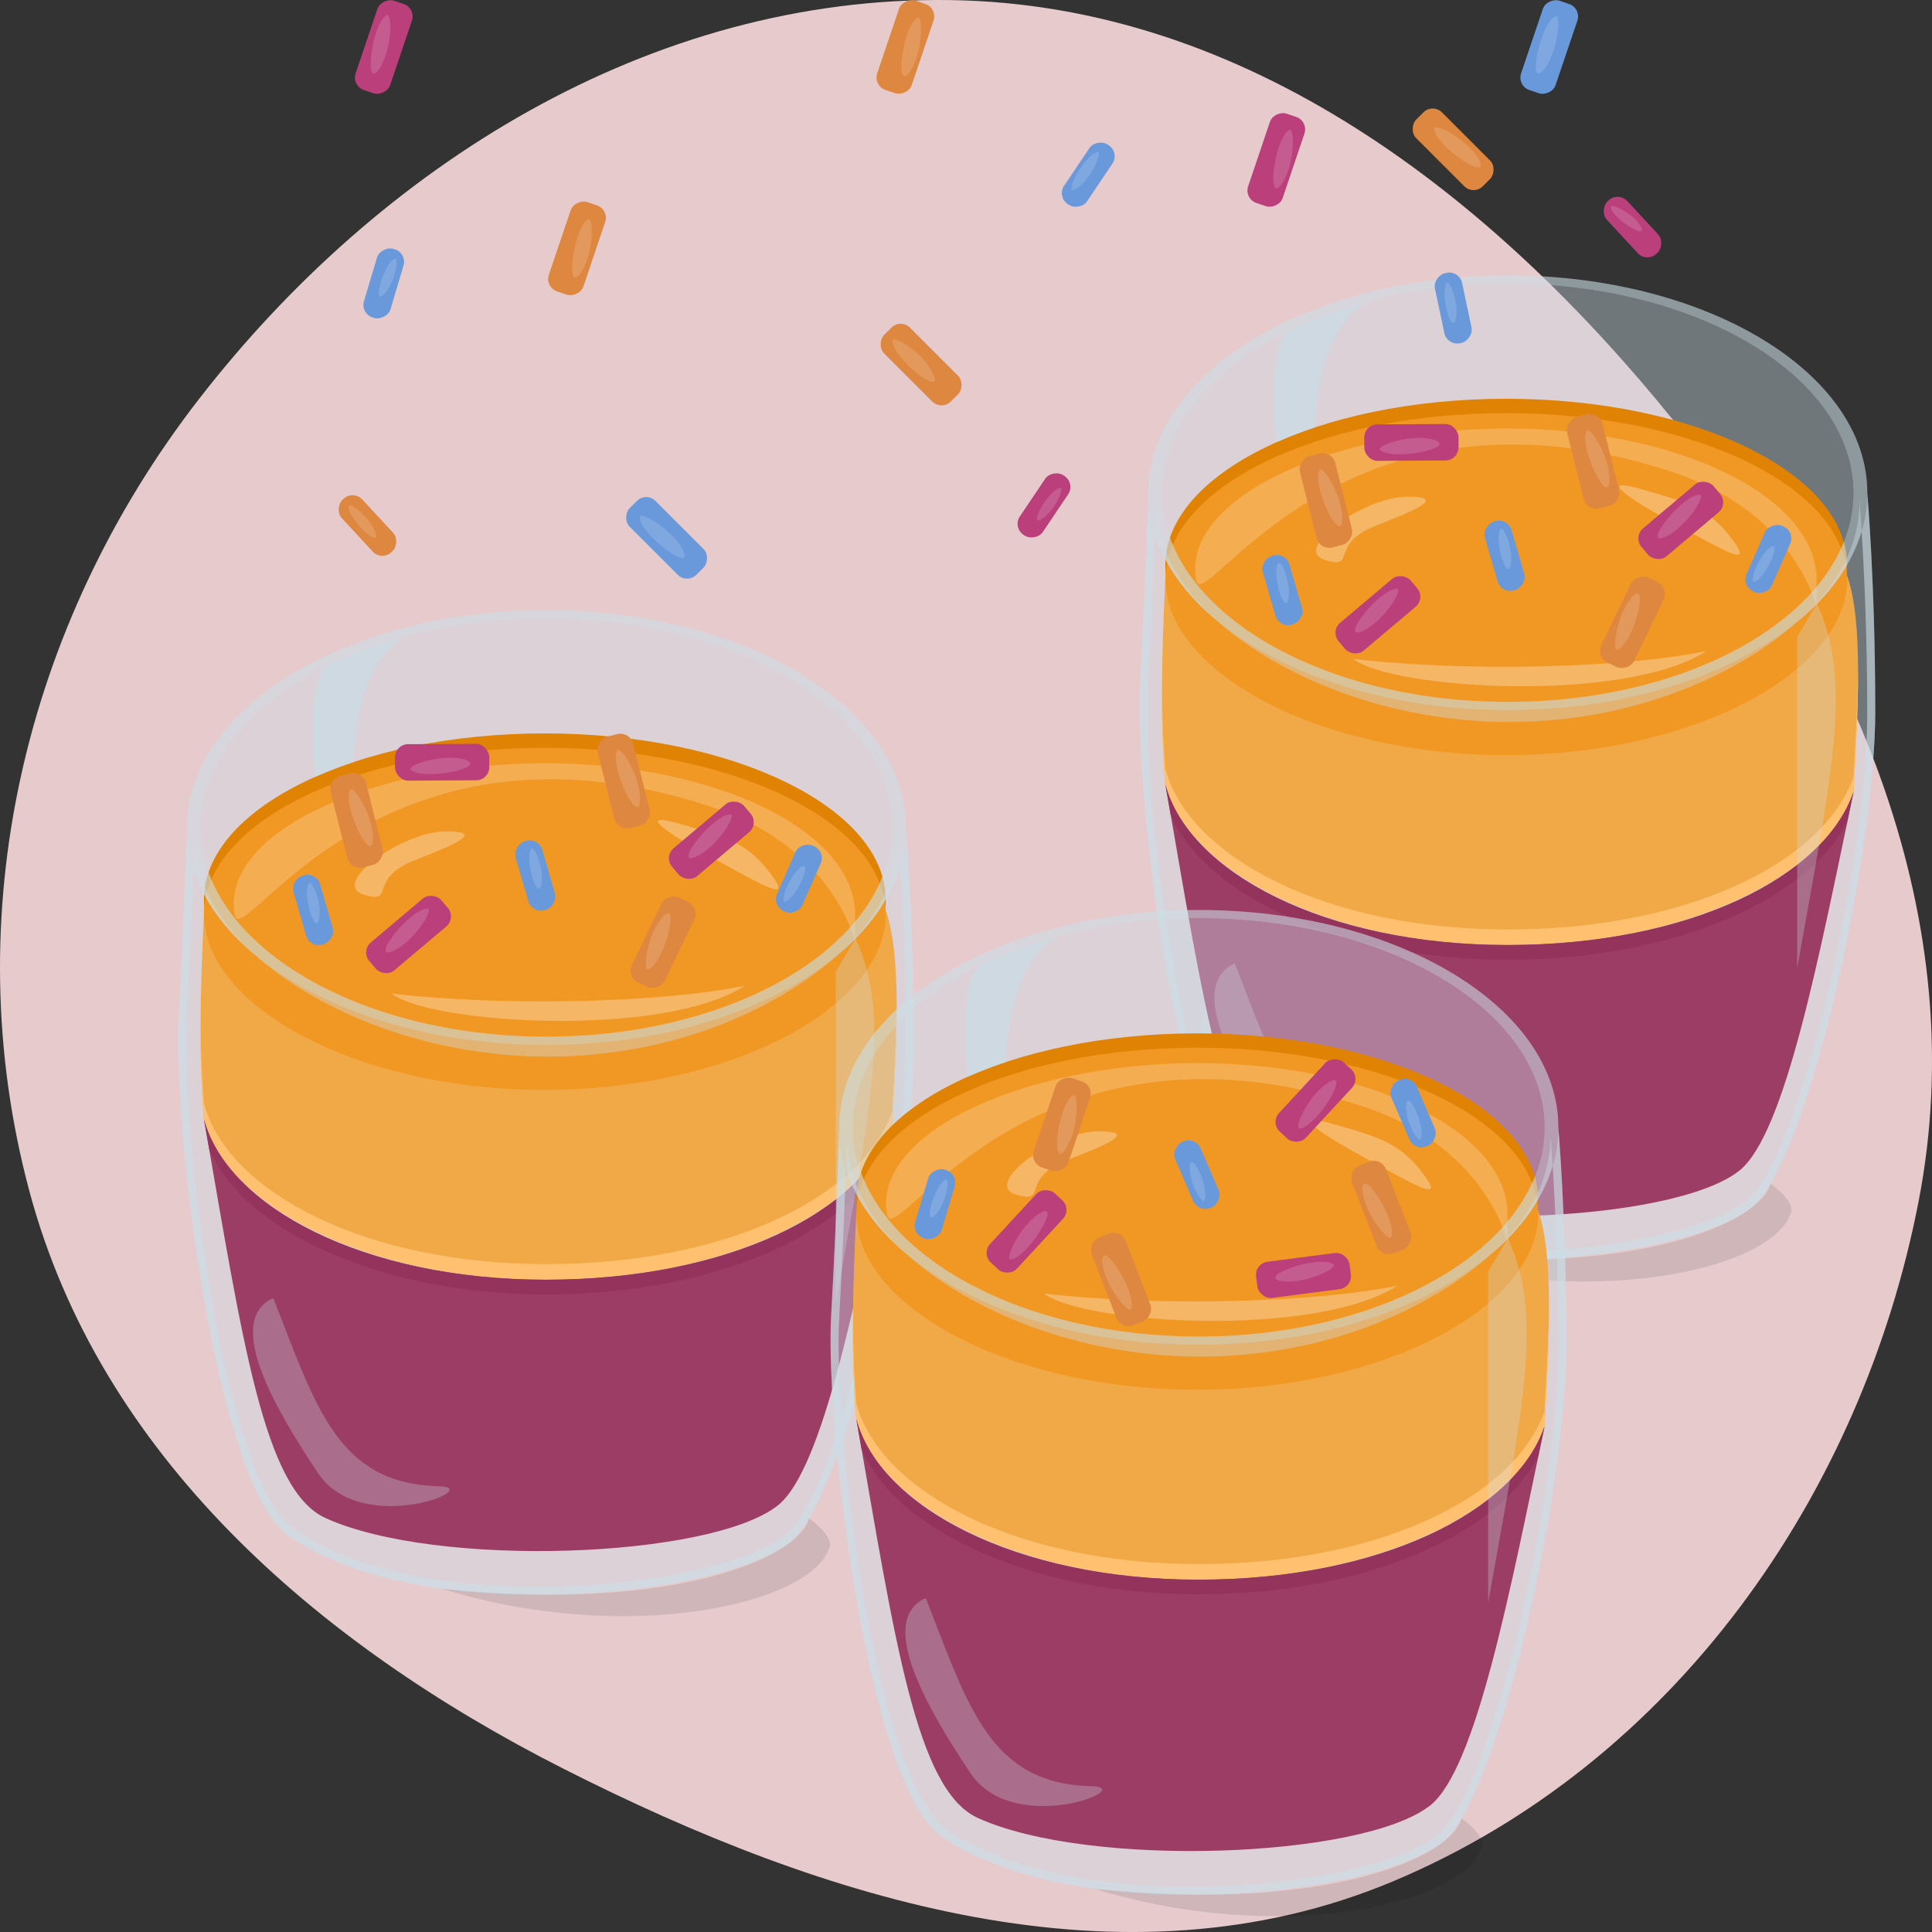 <?xml version="1.0" encoding="UTF-8"?><svg id="Camada_1" xmlns="http://www.w3.org/2000/svg" viewBox="0 0 230 230"><rect x="0" y="0" width="230" height="230" fill="#333333" stroke="none"/><defs><style>.cls-1{opacity:.1;}.cls-2{fill:#6999db;}.cls-3{fill:#f1a948;}.cls-4{fill:#ffc170;}.cls-5{fill:#f19824;}.cls-6{fill:#ba3f7b;}.cls-7{fill:#94345c;}.cls-8{fill:#de8740;}.cls-9{fill:#e08304;}.cls-10{fill:#9c3d65;}.cls-11{opacity:.15;}.cls-11,.cls-12,.cls-13{fill:#fff;}.cls-12{opacity:.2;}.cls-14{fill:#e6cacc;fill-rule:evenodd;}.cls-15{opacity:.6;}.cls-15,.cls-16,.cls-17,.cls-18{fill:#cbdde6;}.cls-16{opacity:.7;}.cls-17,.cls-13{opacity:.3;}.cls-18{opacity:.4;}</style></defs><path class="cls-14" d="M113.16,.01c35.19,.52,64.41,23.19,86.17,50.18,21.56,26.73,35.54,59.32,29.09,92.75-6.75,34.98-29.1,66.99-62.61,81.04-32.11,13.46-67.69,2.32-98.7-13.4-29.58-14.99-55.25-37.4-63.64-68.88-8.71-32.63-.67-67.22,20.16-94.12C45.18,19.74,77.41-.52,113.16,.01Z"/><g><g><path class="cls-18" d="M108.8,124.39c0,17.25-8.01,53.99-14.79,59.27-8.24,6.42-43.77,10.33-59.7-.82-8.6-6.03-13.79-48.57-13.03-61.98,.68-12.01,.95-22.36,.95-22.36,0,14.3,19.16,25.89,42.81,25.89s42.81-11.59,42.81-25.89c0,0,.95,10.73,.95,25.89Z"/><path class="cls-18" d="M106.2,98.51c0,13.75-18.43,24.9-41.16,24.9s-41.16-11.15-41.16-24.9,18.43-24.89,41.16-24.89,41.16,11.15,41.16,24.89Z"/><path class="cls-3" d="M106.2,134.15s0,.03,0,.03c-.06,.16-.12,.33-.19,.5-3.85,9.79-20.22,17.66-41,17.66s-37.49-8.45-40.59-18.66c-.05-.16-.09-.33-.14-.49-.61-6.93-.46-15.33,0-24.36l81.16-.46c1.89,5.3,1.35,15.49,.76,25.78Z"/><path class="cls-9" d="M105.45,107.12c0,10.95-18.2,20.91-40.62,20.91s-40.55-9.97-40.55-20.91,18.17-19.81,40.58-19.81,40.58,8.87,40.58,19.81Z"/><path class="cls-5" d="M105.45,108.84c0,10.95-18.2,20.91-40.62,20.91s-40.55-9.97-40.55-20.91,18.17-19.81,40.58-19.81,40.58,8.87,40.58,19.81Z"/><path class="cls-13" d="M43.33,106.52c-4.19-1.27,4.59-7.55,9.78-7.55s.04,1.94-3.89,3.5c-5.48,2.18-2.09,5.2-5.9,4.04Z"/><path class="cls-13" d="M91.89,104.22c2.59,3.48-1.68,.83-7.19-2.16-5.5-2.98-8.83-5.39-4.14-4.09,6.54,1.82,8.59,2.56,11.34,6.25Z"/><path class="cls-12" d="M101.79,108.89c0,9.96,1.96-6.64-17.43-12.94-39.5-12.84-55.58,17.6-56.42,12.94-1.77-9.8,16.53-18.03,36.93-18.03s36.93,8.07,36.93,18.03Z"/><path class="cls-4" d="M106.2,134.15s0,.03,0,.03c-.06,.16-.12,.33-.19,.5-3.85,9.79-20.22,17.66-41,17.66s-37.49-8.45-40.59-18.66c-.05-.16-.09-.33-.14-.49-.31-3.51-.42-7.4-.39-11.56,0,3.47,.14,6.73,.39,9.71,.04,.16,.09,.33,.14,.49,3.09,10.21,19.16,18.66,40.59,18.66s37.15-7.87,41-17.66c.07-.16,.13-.33,.19-.5,0,0,0-.03,0-.03,.26-4.45,.5-8.89,.54-12.93,.04,4.5-.24,9.62-.54,14.78Z"/><path class="cls-10" d="M106.2,134.15c-4.04,19.21-8.11,40.77-13.63,45.09-8.06,6.31-40.65,7.49-53.84,1.47-7.31-3.34-9.84-20.97-14.45-47.5,2.72,10.42,18.95,19.14,40.72,19.14s37.73-8.15,41.2-18.2Z"/><path class="cls-7" d="M106.2,134.15c-.24,1.16-.49,2.32-.74,3.49-4.67,9.23-20.52,16.46-40.46,16.46s-36.06-7.72-40.1-17.31c-.21-1.17-.41-2.37-.63-3.59,2.72,10.43,18.96,19.15,40.72,19.15s37.73-8.16,41.19-18.19Z"/><path class="cls-18" d="M65.24,125.79c-14.53,0-27.53-5.44-35.04-12.24,7.77,6.56,20.48,10.84,34.84,10.84s27.09-4.28,34.85-10.85c-7.5,6.81-20.11,12.25-34.65,12.25Z"/><path class="cls-15" d="M108.8,124.39c0,17.25-8.01,53.99-14.79,59.27-8.24,6.42-43.77,10.33-59.7-.82-8.6-6.03-13.79-48.57-13.03-61.98,.68-12.01,.95-22.36,.95-22.36,0,1.72,.28,3.4,.8,5.02-.14,4.02-.4,10.62-.8,17.84-.74,13.12,4.33,54.73,12.75,60.64,15.58,10.91,50.33,7.08,58.39,.8,6.64-5.16,14.47-41.1,14.47-57.97,0-9.64-.39-17.45-.67-21.74,.44-1.49,.67-3.02,.67-4.58,0,0,.95,10.73,.95,25.89Z"/><path class="cls-1" d="M98.77,184.19c-2.28,7-24.64,11.66-46.1,4.96,27.56,2.85,42.45-3.73,43.65-8.38,0,0,2.91,2,2.45,3.42Z"/><path class="cls-18" d="M30.2,113.55c-3.48-2.94-5.96-6.34-7.16-10.03,.09-2.52,.13-4.02,.13-4.02,0,5.2,2.59,10.04,7.03,14.05Z"/><path class="cls-18" d="M107.18,103.09c-1.13,3.83-3.64,7.36-7.23,10.41,4.41-4.01,6.97-8.82,6.97-13.99,0,0,.11,1.29,.26,3.59Z"/><path class="cls-17" d="M101.85,111.73c4.35,9.27,1.68,20.6-2.35,43.41v-39.46l2.35-3.94"/><path class="cls-15" d="M65.04,72.63c-23.64,0-42.81,11.59-42.81,25.88s19.16,25.89,42.81,25.89,42.81-11.59,42.81-25.89-19.17-25.88-42.81-25.88Zm0,50.78c-22.73,0-41.16-11.15-41.16-24.9s18.43-24.89,41.16-24.89,41.16,11.15,41.16,24.89-18.43,24.9-41.16,24.9Z"/><path class="cls-16" d="M48.14,75.83c-4.3,2.72-5.81,8.63-6.05,14.89-1.62,.54-3.15,1.13-4.59,1.77-.51-6.53-.35-12.33,1.63-13.32,4.39-2.21,8.51-3.12,9.01-3.34Z"/><path class="cls-17" d="M32.54,154.53c5.13,13.15,7.69,22.12,19.78,22.41,5.55,.13-9.3,6.16-14.47-1.58-5.17-7.74-11.19-18.17-5.31-20.83Z"/><path class="cls-13" d="M46.62,118.28c4.63,3.63,32.36,5.35,42.07-.94-9.65,2.02-28.48,2.53-42.07,.94Z"/></g><g><g><rect class="cls-2" x="90.84" y="102.94" width="8.53" height="3.3" rx="1.56" ry="1.56" transform="translate(-38.89 149.65) rotate(-66.3)"/><path class="cls-11" d="M95.29,103.28c1.55-1.2-.36,3.52-1.81,4.06-.62,.23,.26-2.86,1.81-4.06Z"/></g><g><rect class="cls-8" x="73.32" y="109.98" width="11.22" height="4.34" rx="1.56" ry="1.56" transform="translate(-56.37 134.48) rotate(-64.23)"/><path class="cls-11" d="M79.03,109.01c1.91-1.87,.06,5.57-1.82,6.4-.8,.35-.1-4.53,1.82-6.4Z"/></g><g><rect class="cls-6" x="47.02" y="88.58" width="11.22" height="4.34" rx="1.56" ry="1.56" transform="translate(-.47 .27) rotate(-.3)"/><path class="cls-11" d="M55.48,90.48c2.53,.9-4.98,2.5-6.55,1.18-.67-.56,4.03-2.08,6.55-1.18Z"/></g><g><rect class="cls-2" x="33" y="106.67" width="8.53" height="3.3" rx="1.56" ry="1.56" transform="translate(130.93 42.37) rotate(73.83)"/><path class="cls-11" d="M37.97,109.44c-.42,1.91-1.98-2.93-1.21-4.28,.33-.57,1.64,2.36,1.21,4.28Z"/></g><g><rect class="cls-2" x="59.45" y="102.58" width="8.53" height="3.3" rx="1.56" ry="1.56" transform="translate(146.09 14.01) rotate(73.83)"/><path class="cls-11" d="M64.43,105.35c-.42,1.91-1.98-2.93-1.21-4.28,.33-.57,1.64,2.36,1.21,4.28Z"/></g><g><rect class="cls-8" x="36.84" y="95.48" width="11.22" height="4.34" rx="1.56" ry="1.56" transform="translate(126.82 32.7) rotate(75.9)"/><path class="cls-11" d="M44.38,100.12c-.27,2.67-3.62-4.24-2.71-6.08,.39-.78,2.98,3.41,2.71,6.08Z"/></g><g><rect class="cls-8" x="68.64" y="90.82" width="11.22" height="4.34" rx="1.56" ry="1.56" transform="translate(146.35 -1.68) rotate(75.9)"/><path class="cls-11" d="M76.18,95.46c-.27,2.67-3.62-4.24-2.71-6.08,.39-.78,2.98,3.41,2.71,6.08Z"/></g><g><rect class="cls-6" x="79.09" y="97.86" width="11.22" height="4.34" rx="1.56" ry="1.56" transform="translate(213.93 121.85) rotate(139.84)"/><path class="cls-11" d="M82.68,102.06c-2.51,.93,2.22-5.11,4.27-5.11,.87,0-1.76,4.17-4.27,5.11Z"/></g><g><rect class="cls-6" x="43.03" y="109.08" width="11.22" height="4.34" rx="1.56" ry="1.56" transform="translate(157.56 164.9) rotate(139.84)"/><path class="cls-11" d="M46.62,113.28c-2.51,.93,2.22-5.11,4.27-5.11,.87,0-1.76,4.17-4.27,5.11Z"/></g></g></g><g><g><path class="cls-17" d="M145.39,118.59c5.13,13.15,7.69,22.12,19.78,22.41,5.55,.13-9.3,6.16-14.47-1.58-5.17-7.74-11.19-18.17-5.31-20.83Z"/><g><path class="cls-18" d="M223.25,84.55c0,17.25-8.01,53.99-14.79,59.27-8.24,6.42-43.77,10.33-59.7-.82-8.6-6.03-13.79-48.57-13.03-61.98,.68-12.01,.95-22.36,.95-22.36,0,14.3,19.16,25.89,42.81,25.89s42.81-11.59,42.81-25.89c0,0,.95,10.73,.95,25.89Z"/><path class="cls-18" d="M220.66,58.66c0,13.75-18.43,24.9-41.16,24.9s-41.16-11.15-41.16-24.9,18.43-24.89,41.16-24.89,41.16,11.15,41.16,24.89Z"/><path class="cls-3" d="M220.65,94.31s0,.03,0,.03c-.06,.16-.12,.33-.19,.5-3.85,9.79-20.22,17.66-41,17.66s-37.49-8.45-40.59-18.66c-.05-.16-.09-.33-.14-.49-.61-6.93-.46-15.33,0-24.36l81.16-.46c1.89,5.3,1.35,15.49,.76,25.78Z"/><path class="cls-9" d="M219.9,67.28c0,10.95-18.2,20.91-40.62,20.91s-40.55-9.97-40.55-20.91,18.17-19.81,40.58-19.81,40.58,8.87,40.58,19.81Z"/><path class="cls-5" d="M219.9,68.99c0,10.95-18.2,20.91-40.62,20.91s-40.55-9.97-40.55-20.91,18.17-19.81,40.58-19.81,40.58,8.87,40.58,19.81Z"/><path class="cls-13" d="M157.78,66.68c-4.19-1.27,4.59-7.55,9.78-7.55s.04,1.94-3.89,3.5c-5.48,2.18-2.09,5.2-5.9,4.04Z"/><path class="cls-13" d="M206.34,64.38c2.59,3.48-1.68,.83-7.19-2.16-5.5-2.98-8.83-5.39-4.14-4.09,6.54,1.82,8.59,2.56,11.34,6.25Z"/><path class="cls-12" d="M216.25,69.04c0,9.96,1.96-6.64-17.43-12.94-39.5-12.84-55.58,17.6-56.42,12.94-1.77-9.8,16.53-18.03,36.93-18.03s36.93,8.07,36.93,18.03Z"/><path class="cls-4" d="M220.65,94.31s0,.03,0,.03c-.06,.16-.12,.33-.19,.5-3.85,9.79-20.22,17.66-41,17.66s-37.49-8.45-40.59-18.66c-.05-.16-.09-.33-.14-.49-.31-3.51-.42-7.4-.39-11.56,0,3.47,.14,6.73,.39,9.71,.04,.16,.09,.33,.14,.49,3.09,10.21,19.16,18.66,40.59,18.66s37.15-7.87,41-17.66c.07-.16,.13-.33,.19-.5,0,0,0-.03,0-.03,.26-4.45,.5-8.89,.54-12.93,.04,4.5-.24,9.62-.54,14.78Z"/><path class="cls-10" d="M220.66,94.3c-4.04,19.21-8.11,40.77-13.63,45.09-8.06,6.31-40.65,7.49-53.84,1.47-7.31-3.34-9.84-20.97-14.45-47.5,2.72,10.42,18.95,19.14,40.72,19.14s37.73-8.15,41.2-18.2Z"/><path class="cls-7" d="M220.65,94.31c-.24,1.16-.49,2.32-.74,3.49-4.67,9.23-20.52,16.46-40.46,16.46s-36.06-7.72-40.1-17.31c-.21-1.17-.41-2.37-.63-3.59,2.72,10.43,18.96,19.15,40.72,19.15s37.73-8.16,41.19-18.19Z"/><path class="cls-18" d="M179.69,85.95c-14.53,0-27.53-5.44-35.04-12.24,7.77,6.56,20.48,10.84,34.84,10.84s27.09-4.28,34.85-10.85c-7.5,6.81-20.11,12.25-34.65,12.25Z"/><path class="cls-15" d="M223.25,84.55c0,17.25-8.01,53.99-14.79,59.27-8.24,6.42-43.77,10.33-59.7-.82-8.6-6.03-13.79-48.57-13.03-61.98,.68-12.01,.95-22.36,.95-22.36,0,1.72,.28,3.4,.8,5.02-.14,4.02-.4,10.62-.8,17.84-.74,13.12,4.33,54.73,12.75,60.64,15.58,10.91,50.33,7.08,58.39,.8,6.64-5.16,14.47-41.1,14.47-57.97,0-9.64-.39-17.45-.67-21.74,.44-1.49,.67-3.02,.67-4.58,0,0,.95,10.73,.95,25.89Z"/><path class="cls-1" d="M213.22,144.35c-2.28,7-24.64,11.66-46.1,4.96,27.56,2.85,42.45-3.73,43.65-8.38,0,0,2.91,2,2.45,3.42Z"/><path class="cls-18" d="M144.65,73.71c-3.48-2.94-5.96-6.34-7.16-10.03,.09-2.52,.13-4.02,.13-4.02,0,5.2,2.59,10.04,7.03,14.05Z"/><path class="cls-18" d="M221.63,63.25c-1.13,3.83-3.64,7.36-7.23,10.41,4.41-4.01,6.97-8.82,6.97-13.99,0,0,.11,1.29,.26,3.59Z"/><path class="cls-17" d="M216.3,71.88c4.35,9.27,1.68,20.6-2.35,43.41v-39.46l2.35-3.94"/><path class="cls-15" d="M179.49,32.78c-23.64,0-42.81,11.59-42.81,25.88s19.16,25.89,42.81,25.89,42.81-11.59,42.81-25.89-19.17-25.88-42.81-25.88Zm0,50.78c-22.73,0-41.16-11.15-41.16-24.9s18.43-24.89,41.16-24.89,41.16,11.15,41.16,24.89-18.43,24.9-41.16,24.9Z"/><path class="cls-16" d="M162.59,35.99c-4.3,2.72-5.81,8.63-6.05,14.89-1.62,.54-3.15,1.13-4.59,1.77-.51-6.53-.35-12.33,1.63-13.32,4.39-2.21,8.51-3.12,9.01-3.34Z"/><path class="cls-17" d="M147,114.69c5.13,13.15,7.69,22.12,19.78,22.41,5.55,.13-9.3,6.16-14.47-1.58-5.17-7.74-11.19-18.17-5.31-20.83Z"/><path class="cls-13" d="M161.08,78.44c4.63,3.63,32.36,5.35,42.07-.94-9.65,2.02-28.48,2.53-42.07,.94Z"/></g></g><g><g><rect class="cls-2" x="206.24" y="64.88" width="8.53" height="3.3" rx="1.56" ry="1.56" transform="translate(64.99 232.55) rotate(-66.3)"/><path class="cls-11" d="M210.68,65.21c1.55-1.2-.36,3.52-1.81,4.06-.62,.23,.26-2.86,1.81-4.06Z"/></g><g><rect class="cls-8" x="188.72" y="71.91" width="11.22" height="4.34" rx="1.56" ry="1.56" transform="translate(43.14 216.88) rotate(-64.23)"/><path class="cls-11" d="M194.43,70.94c1.91-1.87,.06,5.57-1.82,6.4-.8,.35-.1-4.53,1.82-6.4Z"/></g><g><rect class="cls-6" x="162.41" y="50.51" width="11.22" height="4.34" rx="1.56" ry="1.56" transform="translate(-.27 .87) rotate(-.3)"/><path class="cls-11" d="M170.87,52.41c2.53,.9-4.98,2.5-6.55,1.18-.67-.56,4.03-2.08,6.55-1.18Z"/></g><g><rect class="cls-2" x="148.39" y="68.6" width="8.53" height="3.3" rx="1.56" ry="1.56" transform="translate(177.63 -95.93) rotate(73.83)"/><path class="cls-11" d="M153.37,71.37c-.42,1.91-1.98-2.93-1.21-4.28,.33-.57,1.64,2.36,1.21,4.28Z"/></g><g><rect class="cls-2" x="174.85" y="64.52" width="8.53" height="3.3" rx="1.56" ry="1.56" transform="translate(192.79 -124.29) rotate(73.83)"/><path class="cls-11" d="M179.82,67.29c-.42,1.91-1.98-2.93-1.21-4.28,.33-.57,1.64,2.36,1.21,4.28Z"/></g><g><rect class="cls-8" x="152.23" y="57.42" width="11.22" height="4.34" rx="1.56" ry="1.56" transform="translate(177.19 -108.02) rotate(75.9)"/><path class="cls-11" d="M159.78,62.05c-.27,2.67-3.62-4.24-2.71-6.08,.39-.78,2.98,3.41,2.71,6.08Z"/></g><g><rect class="cls-8" x="184.04" y="52.75" width="11.22" height="4.34" rx="1.56" ry="1.56" transform="translate(196.72 -142.39) rotate(75.9)"/><path class="cls-11" d="M191.58,57.39c-.27,2.67-3.62-4.24-2.71-6.08,.39-.78,2.98,3.41,2.71,6.08Z"/></g><g><rect class="cls-6" x="194.48" y="59.79" width="11.22" height="4.34" rx="1.56" ry="1.56" transform="translate(392.97 -19.74) rotate(139.84)"/><path class="cls-11" d="M198.07,63.99c-2.51,.93,2.22-5.11,4.27-5.11,.87,0-1.76,4.17-4.27,5.11Z"/></g><g><rect class="cls-6" x="158.43" y="71.01" width="11.22" height="4.34" rx="1.56" ry="1.56" transform="translate(336.6 23.32) rotate(139.84)"/><path class="cls-11" d="M162.02,75.21c-2.51,.93,2.22-5.11,4.27-5.11,.87,0-1.76,4.17-4.27,5.11Z"/></g></g></g><g><g><path class="cls-18" d="M186.47,160.1c0,17.25-8.01,53.99-14.79,59.27-8.24,6.42-43.77,10.33-59.7-.82-8.6-6.03-13.79-48.57-13.03-61.98,.68-12.01,.95-22.36,.95-22.36,0,14.3,19.16,25.89,42.81,25.89s42.81-11.59,42.81-25.89c0,0,.95,10.73,.95,25.89Z"/><path class="cls-18" d="M183.87,134.21c0,13.75-18.43,24.9-41.16,24.9s-41.16-11.15-41.16-24.9,18.43-24.89,41.16-24.89,41.16,11.15,41.16,24.89Z"/><path class="cls-3" d="M183.86,169.86s0,.03,0,.03c-.06,.16-.12,.33-.19,.5-3.85,9.79-20.22,17.66-41,17.66s-37.49-8.45-40.59-18.66c-.05-.16-.09-.33-.14-.49-.61-6.93-.46-15.33,0-24.36l81.16-.46c1.89,5.3,1.35,15.49,.76,25.78Z"/><path class="cls-9" d="M183.12,142.83c0,10.95-18.2,20.91-40.62,20.91s-40.55-9.97-40.55-20.91,18.17-19.81,40.58-19.81,40.58,8.87,40.58,19.81Z"/><path class="cls-5" d="M183.12,144.54c0,10.95-18.2,20.91-40.62,20.91s-40.55-9.97-40.55-20.91,18.17-19.81,40.58-19.81,40.58,8.87,40.58,19.81Z"/><path class="cls-13" d="M120.99,142.23c-4.19-1.27,4.59-7.55,9.78-7.55s.04,1.94-3.89,3.5c-5.48,2.18-2.09,5.2-5.9,4.04Z"/><path class="cls-13" d="M169.56,139.93c2.59,3.48-1.68,.83-7.19-2.16s-8.83-5.39-4.14-4.09c6.54,1.82,8.59,2.56,11.34,6.25Z"/><path class="cls-12" d="M179.46,144.59c0,9.96,1.96-6.64-17.43-12.94-39.5-12.84-55.58,17.6-56.42,12.94-1.77-9.8,16.53-18.03,36.93-18.03s36.93,8.07,36.93,18.03Z"/><path class="cls-4" d="M183.86,169.86s0,.03,0,.03c-.06,.16-.12,.33-.19,.5-3.85,9.79-20.22,17.66-41,17.66s-37.49-8.45-40.59-18.66c-.05-.16-.09-.33-.14-.49-.31-3.51-.42-7.4-.39-11.56,0,3.47,.14,6.73,.39,9.71,.04,.16,.09,.33,.14,.49,3.09,10.21,19.16,18.66,40.59,18.66s37.15-7.87,41-17.66c.07-.16,.13-.33,.19-.5,0,0,0-.03,0-.03,.26-4.45,.5-8.89,.54-12.93,.04,4.5-.24,9.62-.54,14.78Z"/><path class="cls-10" d="M183.87,169.86c-4.04,19.21-8.11,40.77-13.63,45.09-8.06,6.31-40.65,7.49-53.84,1.47-7.31-3.34-9.84-20.97-14.45-47.5,2.72,10.42,18.95,19.14,40.72,19.14s37.73-8.15,41.2-18.2Z"/><path class="cls-7" d="M183.86,169.86c-.24,1.16-.49,2.32-.74,3.49-4.67,9.23-20.52,16.46-40.46,16.46s-36.06-7.72-40.1-17.31c-.21-1.17-.41-2.37-.63-3.59,2.72,10.43,18.96,19.15,40.72,19.15s37.73-8.16,41.19-18.19Z"/><path class="cls-18" d="M142.91,161.5c-14.53,0-27.53-5.44-35.04-12.24,7.77,6.56,20.48,10.84,34.84,10.84s27.09-4.28,34.85-10.85c-7.5,6.81-20.11,12.25-34.65,12.25Z"/><path class="cls-15" d="M186.47,160.1c0,17.25-8.01,53.99-14.79,59.27-8.24,6.42-43.77,10.33-59.7-.82-8.6-6.03-13.79-48.57-13.03-61.98,.68-12.01,.95-22.36,.95-22.36,0,1.72,.28,3.4,.8,5.02-.14,4.02-.4,10.62-.8,17.84-.74,13.12,4.33,54.73,12.75,60.64,15.58,10.91,50.33,7.08,58.39,.8,6.64-5.16,14.47-41.1,14.47-57.97,0-9.64-.39-17.45-.67-21.74,.44-1.49,.67-3.02,.67-4.58,0,0,.95,10.73,.95,25.89Z"/><path class="cls-1" d="M176.44,219.9c-2.28,7-24.64,11.66-46.1,4.96,27.56,2.85,42.45-3.73,43.65-8.38,0,0,2.91,2,2.45,3.42Z"/><path class="cls-18" d="M107.86,149.26c-3.48-2.94-5.96-6.34-7.16-10.03,.09-2.52,.13-4.02,.13-4.02,0,5.2,2.59,10.04,7.03,14.05Z"/><path class="cls-18" d="M184.84,138.8c-1.13,3.83-3.64,7.36-7.23,10.41,4.41-4.01,6.97-8.82,6.97-13.99,0,0,.11,1.29,.26,3.59Z"/><path class="cls-17" d="M179.51,147.43c4.35,9.27,1.68,20.6-2.35,43.41v-39.46l2.35-3.94"/><path class="cls-15" d="M142.71,108.33c-23.64,0-42.81,11.59-42.81,25.88s19.16,25.89,42.81,25.89,42.81-11.59,42.81-25.89-19.17-25.88-42.81-25.88Zm0,50.78c-22.73,0-41.16-11.15-41.16-24.9s18.43-24.89,41.16-24.89,41.16,11.15,41.16,24.89-18.43,24.9-41.16,24.9Z"/><path class="cls-16" d="M125.8,111.54c-4.3,2.72-5.81,8.63-6.05,14.89-1.62,.54-3.15,1.13-4.59,1.77-.51-6.53-.35-12.33,1.63-13.32,4.39-2.21,8.51-3.12,9.01-3.34Z"/><path class="cls-17" d="M110.21,190.24c5.13,13.15,7.69,22.12,19.78,22.41,5.55,.13-9.3,6.16-14.47-1.58-5.17-7.74-11.19-18.17-5.31-20.83Z"/><path class="cls-13" d="M124.29,153.99c4.63,3.63,32.36,5.35,42.07-.94-9.65,2.02-28.48,2.53-42.07,.94Z"/></g><g><g><rect class="cls-2" x="107.04" y="141.71" width="8.53" height="3.3" rx="1.56" ry="1.56" transform="translate(280.49 77.64) rotate(106.6)"/><path class="cls-11" d="M111.29,144.68c-1.39,1.38-.08-3.54,1.29-4.25,.58-.3,.1,2.87-1.29,4.25Z"/></g><g><rect class="cls-8" x="120.82" y="131.7" width="11.22" height="4.34" rx="1.56" ry="1.56" transform="translate(293.72 56.94) rotate(108.67)"/><path class="cls-11" d="M126.72,136.99c-1.67,2.1-.75-5.52,1.01-6.58,.75-.45,.66,4.48-1.01,6.58Z"/></g><g><rect class="cls-6" x="149.57" y="149.68" width="11.22" height="4.34" rx="1.56" ry="1.56" transform="translate(328.6 282.47) rotate(172.61)"/><path class="cls-11" d="M152.38,152.47c-2.62-.58,4.63-3.1,6.35-1.98,.73,.47-3.74,2.56-6.35,1.98Z"/></g><g><rect class="cls-2" x="163.98" y="130.86" width="8.53" height="3.3" rx="1.56" ry="1.56" transform="translate(112.97 339.42) rotate(-113.27)"/><path class="cls-11" d="M167.41,131.49c.18-1.95,2.33,2.67,1.73,4.09-.25,.61-1.91-2.14-1.73-4.09Z"/></g><g><rect class="cls-2" x="138.23" y="138.19" width="8.53" height="3.3" rx="1.56" ry="1.56" transform="translate(70.32 325.99) rotate(-113.27)"/><path class="cls-11" d="M141.66,138.81c.18-1.95,2.33,2.67,1.73,4.09-.25,.61-1.91-2.14-1.73-4.09Z"/></g><g><rect class="cls-8" x="158.81" y="141.57" width="11.22" height="4.34" rx="1.56" ry="1.56" transform="translate(89.85 349.01) rotate(-111.19)"/><path class="cls-11" d="M162.2,141.53c-.06-2.68,4.11,3.76,3.44,5.7-.29,.82-3.38-3.02-3.44-5.7Z"/></g><g><rect class="cls-8" x="127.83" y="150.13" width="11.22" height="4.34" rx="1.56" ry="1.56" transform="translate(39.69 331.78) rotate(-111.19)"/><path class="cls-11" d="M131.22,150.09c-.06-2.68,4.11,3.76,3.44,5.7-.29,.82-3.38-3.02-3.44-5.7Z"/></g><g><rect class="cls-6" x="116.6" y="144.44" width="11.22" height="4.34" rx="1.56" ry="1.56" transform="translate(-68.41 136.85) rotate(-47.26)"/><path class="cls-11" d="M123.96,144.34c2.38-1.23-1.57,5.35-3.61,5.59-.87,.1,1.23-4.36,3.61-5.59Z"/></g><g><rect class="cls-6" x="150.99" y="128.85" width="11.22" height="4.34" rx="1.56" ry="1.56" transform="translate(-45.9 157.1) rotate(-47.26)"/><path class="cls-11" d="M158.35,128.75c2.38-1.23-1.57,5.35-3.61,5.59-.87,.1,1.23-4.36,3.61-5.59Z"/></g></g></g><g><rect class="cls-2" x="178.83" y="3.42" width="11.22" height="4.34" rx="1.56" ry="1.56" transform="translate(248.77 -167.35) rotate(108.67)"/><g><rect class="cls-8" x="167.38" y="15.61" width="11.22" height="4.34" rx="1.56" ry="1.56" transform="translate(63.24 -117.12) rotate(45)"/><path class="cls-11" d="M176.16,19.2c1.12,2.43-5.27-1.82-5.42-3.87-.06-.87,4.3,1.44,5.42,3.87Z"/></g><g><rect class="cls-8" x="39.47" y="60.91" width="8.53" height="3.3" rx="1.56" ry="1.56" transform="translate(59.96 -12.03) rotate(47.22)"/><path class="cls-11" d="M44.7,63.44c.66,1.96-3.11-1.47-3.2-3.12-.04-.7,2.54,1.16,3.2,3.12Z"/></g><g><rect class="cls-8" x="104.04" y="41.23" width="11.22" height="4.34" rx="1.56" ry="1.56" transform="translate(62.81 -64.82) rotate(45)"/><path class="cls-11" d="M111.17,44.69c1.02,2.58-4.8-1.93-4.93-4.1-.06-.92,3.91,1.52,4.93,4.1Z"/></g><g><rect class="cls-2" x="41.42" y="32.1" width="8.53" height="3.3" rx="1.56" ry="1.56" transform="translate(91.08 -.4) rotate(106.6)"/><path class="cls-11" d="M45.68,35.07c-1.39,1.38-.08-3.54,1.29-4.25,.58-.3,.1,2.87-1.29,4.25Z"/></g><g><rect class="cls-2" x="168.72" y="35.03" width="8.53" height="3.3" rx="1.56" ry="1.56" transform="translate(173.04 -140.16) rotate(78.04)"/><path class="cls-11" d="M173.3,38.03c-.48,1.9-1.9-2.99-1.1-4.31,.34-.56,1.57,2.4,1.1,4.31Z"/></g><g><rect class="cls-2" x="73.75" y="61.86" width="11.22" height="4.34" rx="1.56" ry="1.56" transform="translate(68.52 -37.36) rotate(45)"/><path class="cls-11" d="M81.41,65.72c.98,2.45-5.24-2.14-5.26-4.15,0-.85,4.28,1.7,5.26,4.15Z"/></g><path class="cls-11" d="M183.64,8.45c-1.8,1.93-.29-5.66,1.52-6.52,.77-.37,.28,4.6-1.52,6.52Z"/><g><rect class="cls-2" x="125.29" y="19.16" width="8.53" height="3.3" rx="1.56" ry="1.56" transform="translate(219.12 -75.1) rotate(123.92)"/><path class="cls-11" d="M128.08,22.51c-1.73,.98,1.1-4.21,2.6-4.41,.63-.09-.86,3.43-2.6,4.41Z"/></g><g><rect class="cls-8" x="102.17" y="3.42" width="11.22" height="4.34" rx="1.56" ry="1.56" transform="translate(147.58 -94.73) rotate(108.67)"/><path class="cls-11" d="M108.19,8.71c-1.67,2.1-.75-5.52,1.01-6.58,.75-.45,.66,4.48-1.01,6.58Z"/></g><g><rect class="cls-8" x="63.09" y="27.4" width="11.22" height="4.34" rx="1.56" ry="1.56" transform="translate(118.7 -26.05) rotate(108.67)"/><path class="cls-11" d="M68.99,32.69c-1.67,2.1-.75-5.52,1.01-6.58,.75-.45,.66,4.48-1.01,6.58Z"/></g><g><rect class="cls-6" x="40.08" y="3.42" width="11.22" height="4.34" rx="1.56" ry="1.56" transform="translate(65.61 -35.9) rotate(108.67)"/><path class="cls-11" d="M45.01,8.38c-1.67,2.1-.75-5.52,1.01-6.58,.75-.45,.66,4.48-1.01,6.58Z"/></g><g><rect class="cls-6" x="146.34" y="16.87" width="11.22" height="4.34" rx="1.56" ry="1.56" transform="translate(218.62 -118.82) rotate(108.67)"/><path class="cls-11" d="M152.46,22.06c-1.67,2.1-.75-5.52,1.01-6.58,.75-.45,.66,4.48-1.01,6.58Z"/></g><g><rect class="cls-6" x="120.02" y="58.52" width="8.53" height="3.3" rx="1.56" ry="1.56" transform="translate(243.57 -9.39) rotate(123.92)"/><path class="cls-11" d="M123.99,61.81c-1.63,.99,.74-3.37,2.2-3.73,.62-.15-.56,2.74-2.2,3.73Z"/></g><g><rect class="cls-6" x="190.06" y="25.39" width="8.53" height="3.3" rx="1.56" ry="1.56" transform="translate(82.21 -133.96) rotate(47.22)"/><path class="cls-11" d="M195.37,27.02c.84,1.6-3.41-.97-3.61-2.35-.09-.59,2.77,.75,3.61,2.35Z"/></g></g></svg>
